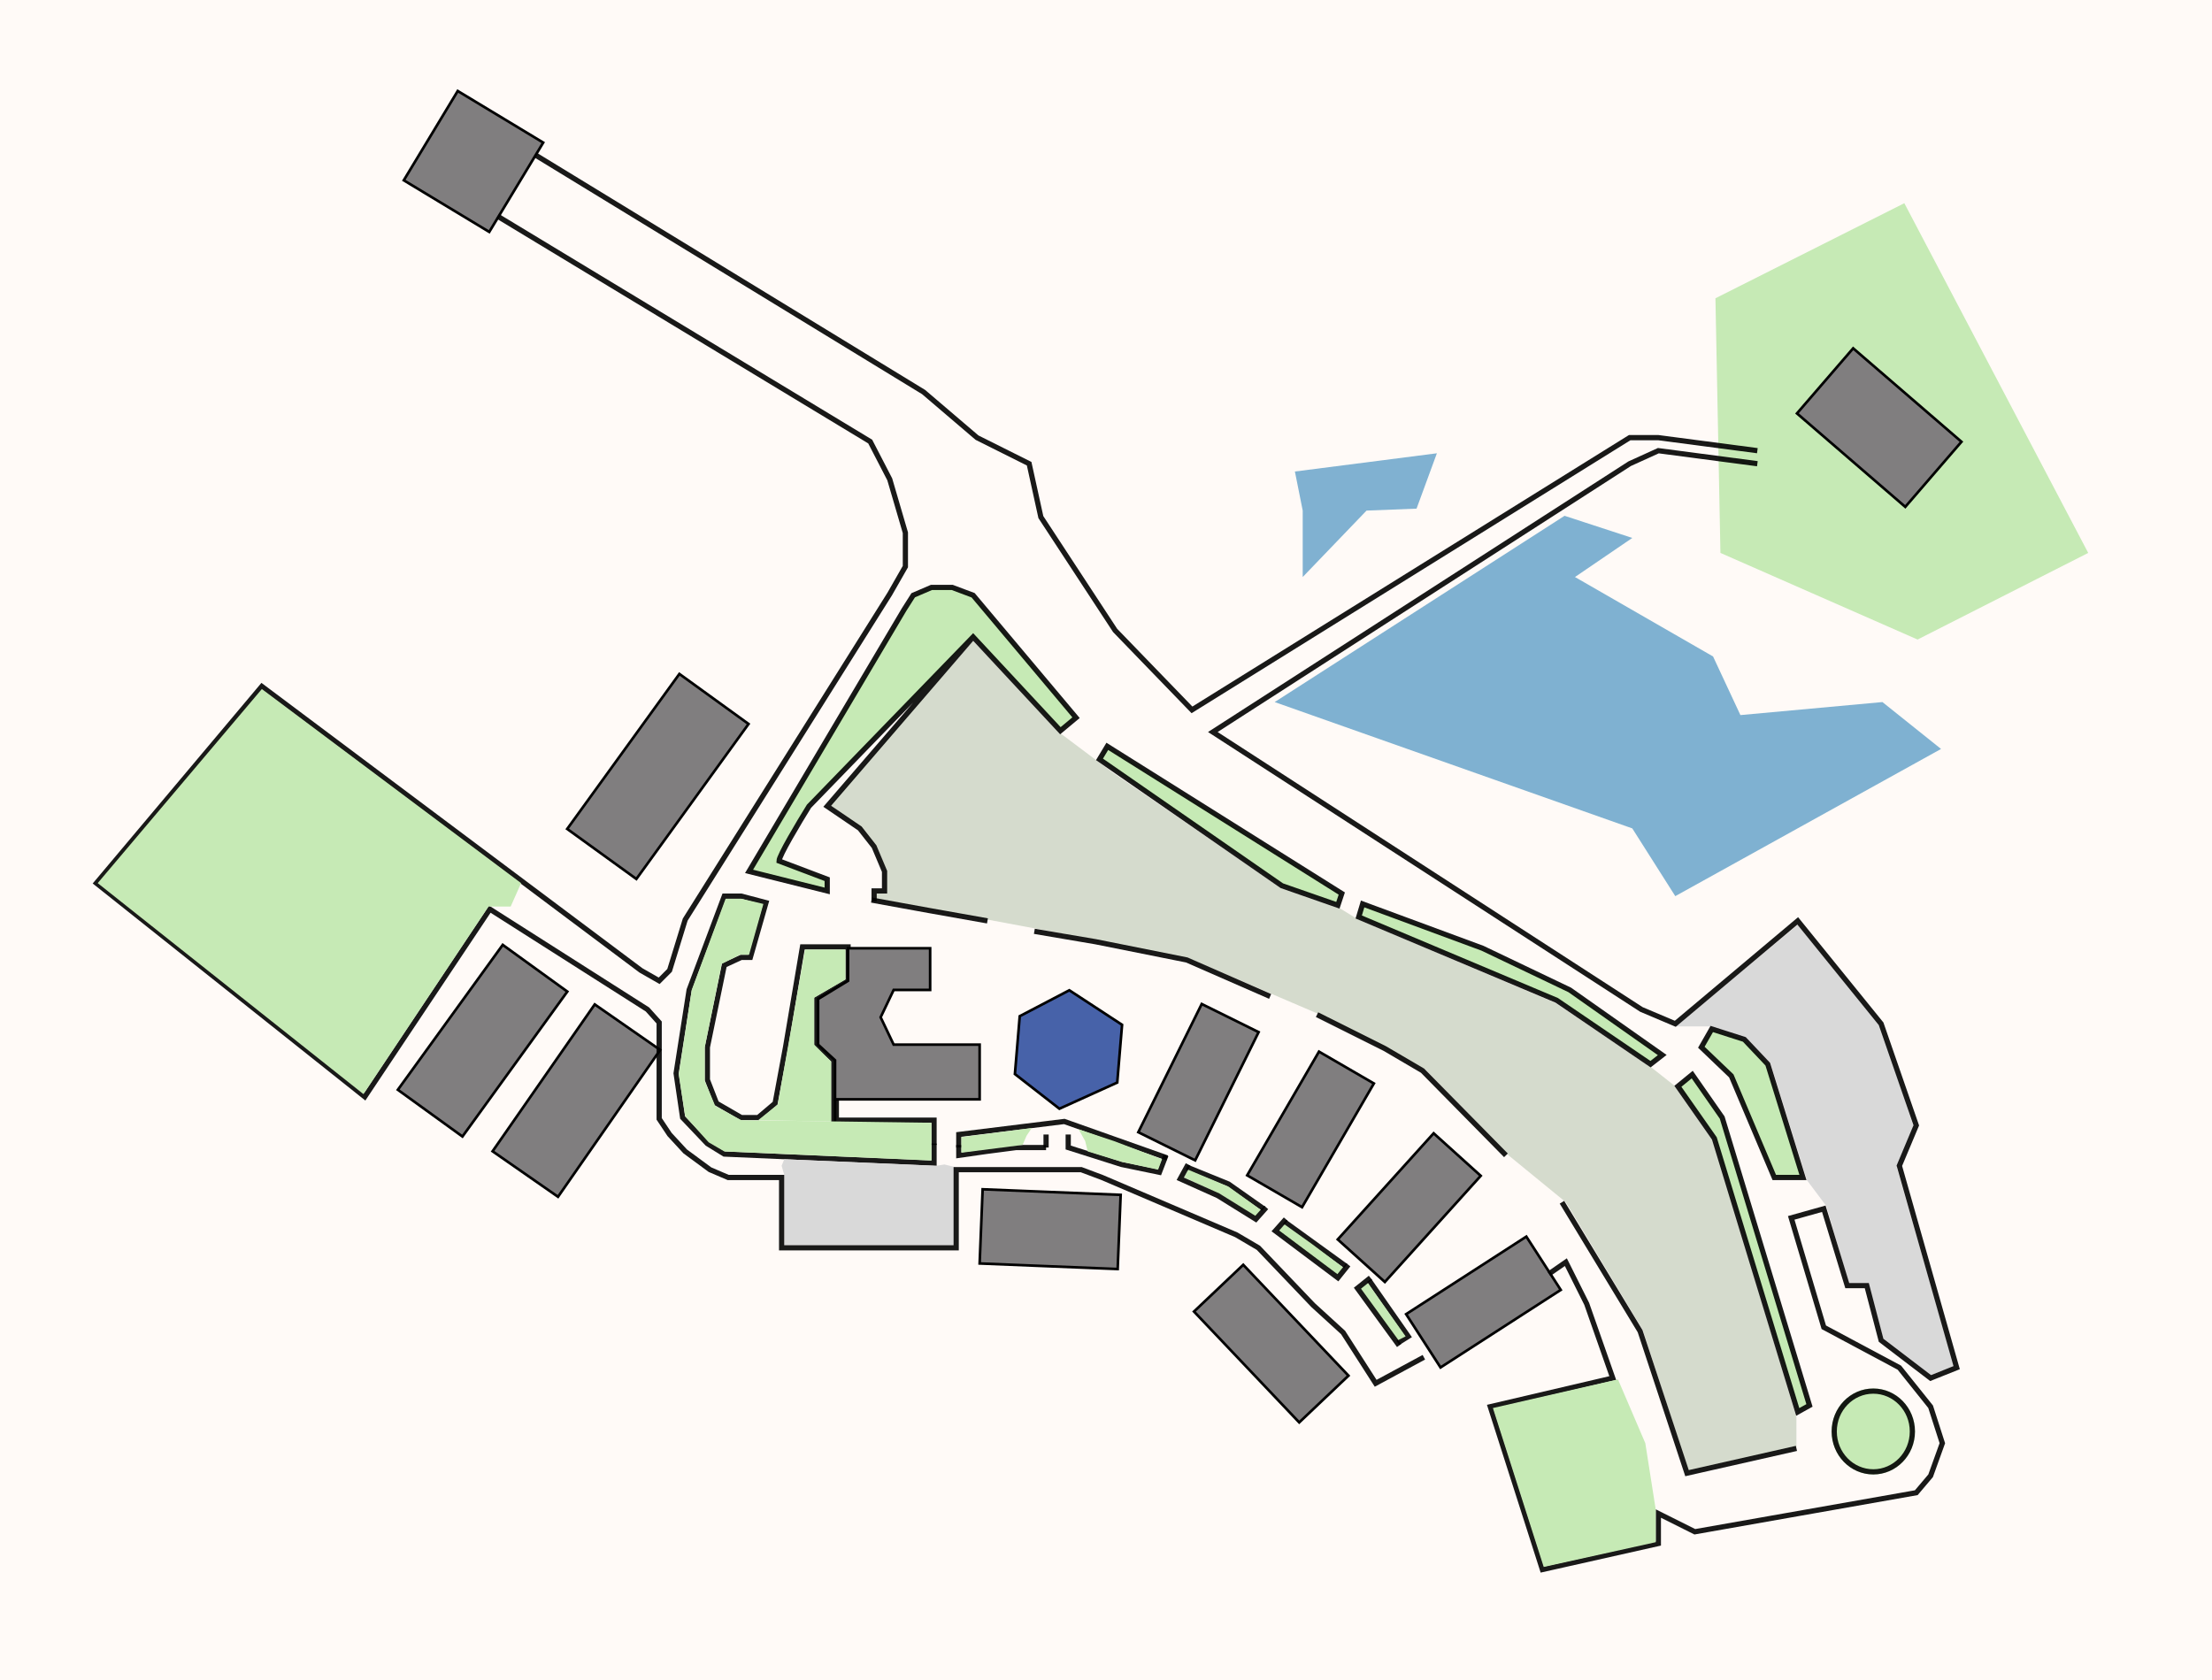 <svg width="849" height="645" viewBox="0 0 849 645" fill="none" xmlns="http://www.w3.org/2000/svg">
<rect width="849" height="645" fill="#FFFAF7"/>
<path d="M358.5 439V446.5L278 443L271.5 439L262 429L259.5 412L264.5 380L275 352L278 344H284.5L294 346.5L288 367.5H284.5L278 370.5L271.5 402V414.5L275 423.5L284.5 429H291L297.5 423.5L301.5 402L308 363.5H325.5V376.5L313.5 383.5V401L320 407V421.5V422.5V431" stroke="black" stroke-opacity="0.9" stroke-width="2"/>
<path d="M321 422V430H358.5V439.5" stroke="black" stroke-opacity="0.9" stroke-width="2"/>
<path d="M455.5 448L471.5 454.5L485 464" stroke="black" stroke-opacity="0.9" stroke-width="2"/>
<path d="M493 469L516.5 486" stroke="black" stroke-opacity="0.9" stroke-width="2"/>
<path d="M525.5 491.5L540.5 513L536.5 515.5" stroke="black" stroke-opacity="0.9" stroke-width="2"/>
<path d="M456 449L471.5 455.5L484 464.5L482 467L468.5 458.5L454.5 452L456 449Z" fill="#C6EAB5"/>
<path d="M493 470L503.5 477.5L515.5 486.5L513.5 489.5L490.5 472.5L493 470Z" fill="#C6EAB5"/>
<path d="M525 492.5L539.5 513L536.5 514.5L522 494.5L525 492.5Z" fill="#C6EAB5"/>
<path d="M373.5 246L407 281.5L427 296.5L490.5 340L514 348.5L520.5 352.5L554.5 367L597 385L633.5 409.5L643 417L657.5 437.5L689.5 544V555.5L648 564.5L630.5 510.5L601 461.5L579 443.5L547 410.5L509 390.5L488 381.5L456.5 368L424.5 361.5L379 353L340 346L336 345.5V343H340V337.5V333.5L336.5 325L330.5 318L318.5 309L373.5 246Z" fill="#D5DBCD"/>
<path d="M690 355L721.5 393.5L734.5 432.5L728 448L750 524.5L741 528L723 514.5L717 492.5H709.5L701 463L693.5 453L679.5 408L670 398.5L656.5 394H643L690 355Z" fill="#D9D9D9"/>
<path d="M301 445L359.5 447.5L362.5 447L366.5 448V478H335H301V451L300 447.5L301 445Z" fill="#D9D9D9"/>
<path d="M730.91 78L801.491 212.25L735.991 245.5L660.329 212.25L658.41 114.5L730.91 78Z" fill="#C6EAB5"/>
<rect x="175.685" y="34.926" width="38.324" height="40.055" transform="rotate(31.132 175.685 34.926)" fill="#807E7F" stroke="black"/>
<rect x="260.754" y="258.698" width="32.768" height="73.45" transform="rotate(35.887 260.754 258.698)" fill="#807E7F" stroke="black"/>
<rect x="192.954" y="362.698" width="30.602" height="68.672" transform="rotate(35.887 192.954 362.698)" fill="#807E7F" stroke="black"/>
<rect x="228.267" y="385.561" width="30.602" height="68.672" transform="rotate(34.82 228.267 385.561)" fill="#807E7F" stroke="black"/>
<rect x="461.24" y="385.402" width="24.359" height="54.91" transform="rotate(26.32 461.24 385.402)" fill="#807E7F" stroke="black"/>
<rect x="506.247" y="403.683" width="24.359" height="54.91" transform="rotate(30.131 506.247 403.683)" fill="#807E7F" stroke="black"/>
<rect x="550.253" y="435.031" width="24.359" height="54.91" transform="rotate(42.087 550.253 435.031)" fill="#807E7F" stroke="black"/>
<rect x="585.83" y="474.691" width="24.359" height="54.91" transform="rotate(57.168 585.83 474.691)" fill="#807E7F" stroke="black"/>
<rect x="458.269" y="503.459" width="26.067" height="58.675" transform="rotate(-43.5 458.269 503.459)" fill="#807E7F" stroke="black"/>
<rect x="430.128" y="458.666" width="28.5" height="53.021" transform="rotate(92.31 430.128 458.666)" fill="#807E7F" stroke="black"/>
<rect x="689.705" y="158.696" width="33.011" height="54.91" transform="rotate(-49.205 689.705 158.696)" fill="#807E7F" stroke="black"/>
<path d="M410.421 380.131L430.669 393.39L428.814 415.556L406.617 425.606L389.534 412.293L391.392 390.082L410.421 380.131Z" fill="#4762A9" stroke="black"/>
<path d="M376 422V401H357H343L338 390.5L343 380H357V364H325.5V376.5L314 383.5V401L320.5 407V422H376Z" fill="#807E7F" stroke="black"/>
<path d="M407 280.5L373.5 244.5L310.5 309.5C306.667 315.667 299 328.5 299 330.5L317.5 337.5V342L287.5 334.5L347 234L350.5 228.5L357.5 225.5H365.5L373.5 228.5L413 275.5L407 280.5Z" fill="#C6EAB5"/>
<path d="M335.5 346V342H339.5V334.5L335.5 325L330 318L317.5 309.5L373.5 244.5M373.5 244.5L407 280.5L413 275.5L373.5 228.5L365.5 225.5H357.5L350.5 228.5L347 234L287.5 334.5L317.5 342V337.5L299 330.5C299 328.5 306.667 315.667 310.5 309.5L373.5 244.5Z" stroke="black" stroke-opacity="0.9" stroke-width="2"/>
<path d="M515 343L425 286.5L422 291.5L492 340L513.5 347.5L515 343Z" fill="#C6EAB5" stroke="black" stroke-opacity="0.9" stroke-width="2"/>
<path d="M521.5 352L523 347L569 364L602.5 380L638 405L633.5 408.5L597.5 384L521.5 352Z" fill="#C6EAB5" stroke="black" stroke-opacity="0.9" stroke-width="2"/>
<path d="M661 429L649.5 412.5L644 417L658 437L690 542L694.5 539.5L661 429Z" fill="#C6EAB5" stroke="black" stroke-opacity="0.9" stroke-width="2"/>
<path d="M653 402L657 395L669.5 399L678.5 408.5L692 452H681L664.5 413L653 402Z" fill="#C6EAB5" stroke="black" stroke-opacity="0.9" stroke-width="2"/>
<ellipse cx="719" cy="549.5" rx="16" ry="16.5" fill="#C6EAB5"/>
<path d="M734 549.5C734 558.09 727.255 565 719 565C710.745 565 704 558.09 704 549.5C704 540.91 710.745 534 719 534C727.255 534 734 540.91 734 549.5Z" stroke="black" stroke-opacity="0.9" stroke-width="2"/>
<path d="M205.5 59.5L354.5 150.5L375 168L395 178L399.5 198.5L428 242L457.5 272.5L625.5 168H636.5L674.5 173M674.5 178L636.5 173L625.5 178L465.5 281L630 387.5L643 393L690 353.5L722 393L735.5 432L729 447.5L751 525L741 529L722 514.5L716.5 493.5H709L700 464L687.5 467.5L700 509.5L729 525L741 540L745.5 554L741 566.5L735.5 573L650.5 588L636.5 581V592.5L592 602.5L572 540L619 529L609 500.5L601 484.5L594.5 489" stroke="black" stroke-opacity="0.9" stroke-width="2"/>
<path d="M599.5 461.5L629.5 511L647.5 565.5L689.5 556M578 443.5L546 411L531.5 402.5L505.5 389.5M487.5 382.5L455.5 368.5L420.5 361.5L397 357.5M379 353.5L356.5 349.5L334.5 345.5" stroke="black" stroke-opacity="0.9" stroke-width="2"/>
<path d="M191 83L334 169.5L341.5 184L347.5 204.5V217.5L341.5 228L263 353L257 372.5L253 376.5L246 372.5L100.5 263.5L37 339L140 421L188 349L248.5 387.5L253 392.5V401V429.5L257 435.5L263 442L272.5 449L279.5 452H300V479H367V449H415L423 452L474.5 474L483 479L504 501L515.5 511.5L528 531L546.5 521" stroke="black" stroke-opacity="0.9" stroke-width="2"/>
<path d="M537 516.5L521 494.5L526 490.5M517.5 485.5L513.5 490.5L489.5 472.5L493.5 468M486 463.5L482 468L467.5 459L453 452.5L456 447M447.5 443.5L445 450L430.5 447L410 440.5V435.5M401.5 440.5V435.5" stroke="black" stroke-opacity="0.9" stroke-width="2"/>
<path d="M401.5 440.5H390L378.5 442L368 443.5V439.5" stroke="black" stroke-opacity="0.9" stroke-width="2"/>
<path d="M448 444.5L408.5 430.5L368 435.5V440.5" stroke="black" stroke-opacity="0.9" stroke-width="2"/>
<path d="M100.5 264.5L200 339L196 348H187.5L139.5 420L37.5 339L100.5 264.5Z" fill="#C6EAB5"/>
<path d="M278.5 345H284.5L293 347L287.5 366.5H284L277 370L270.5 402V415L274.5 424.5L284.5 430L357.5 431V445.5L278 442L272 438.5L263 428.5L260.5 412.5L265.5 380L278.5 345Z" fill="#C6EAB5"/>
<path d="M298.5 424L304 393L306 381.5L309 364.5H324.5V376L312.5 383V401L307.5 396L319 407.5V430.5L291 430L298.5 424Z" fill="#C6EAB5"/>
<path d="M396 433L394 436L392.5 439.5L369 442.5V436.5L396 433Z" fill="#C6EAB5"/>
<path d="M414 433.5L427.5 438L446 445L444.5 449L430.5 446L417.5 442L416.5 438L414 433.5Z" fill="#C6EAB5"/>
<path d="M621 529.5L631.5 554L635.5 579.5V592L592.5 601.5L573 540.5L621 529.5Z" fill="#C6EAB5"/>
<path d="M600.5 198L626.5 206.5L604.5 221.5L657.5 252L668 274.5L722.5 269.5L745 287.5L643 344L626.5 318L489.24 269.5L600.5 198Z" fill="#2B80B7" fill-opacity="0.6"/>
<path d="M551.5 174L543.696 195.25L524.5 196L500 221.5V196L497 181L551.5 174Z" fill="#80B1D1"/>
</svg>
